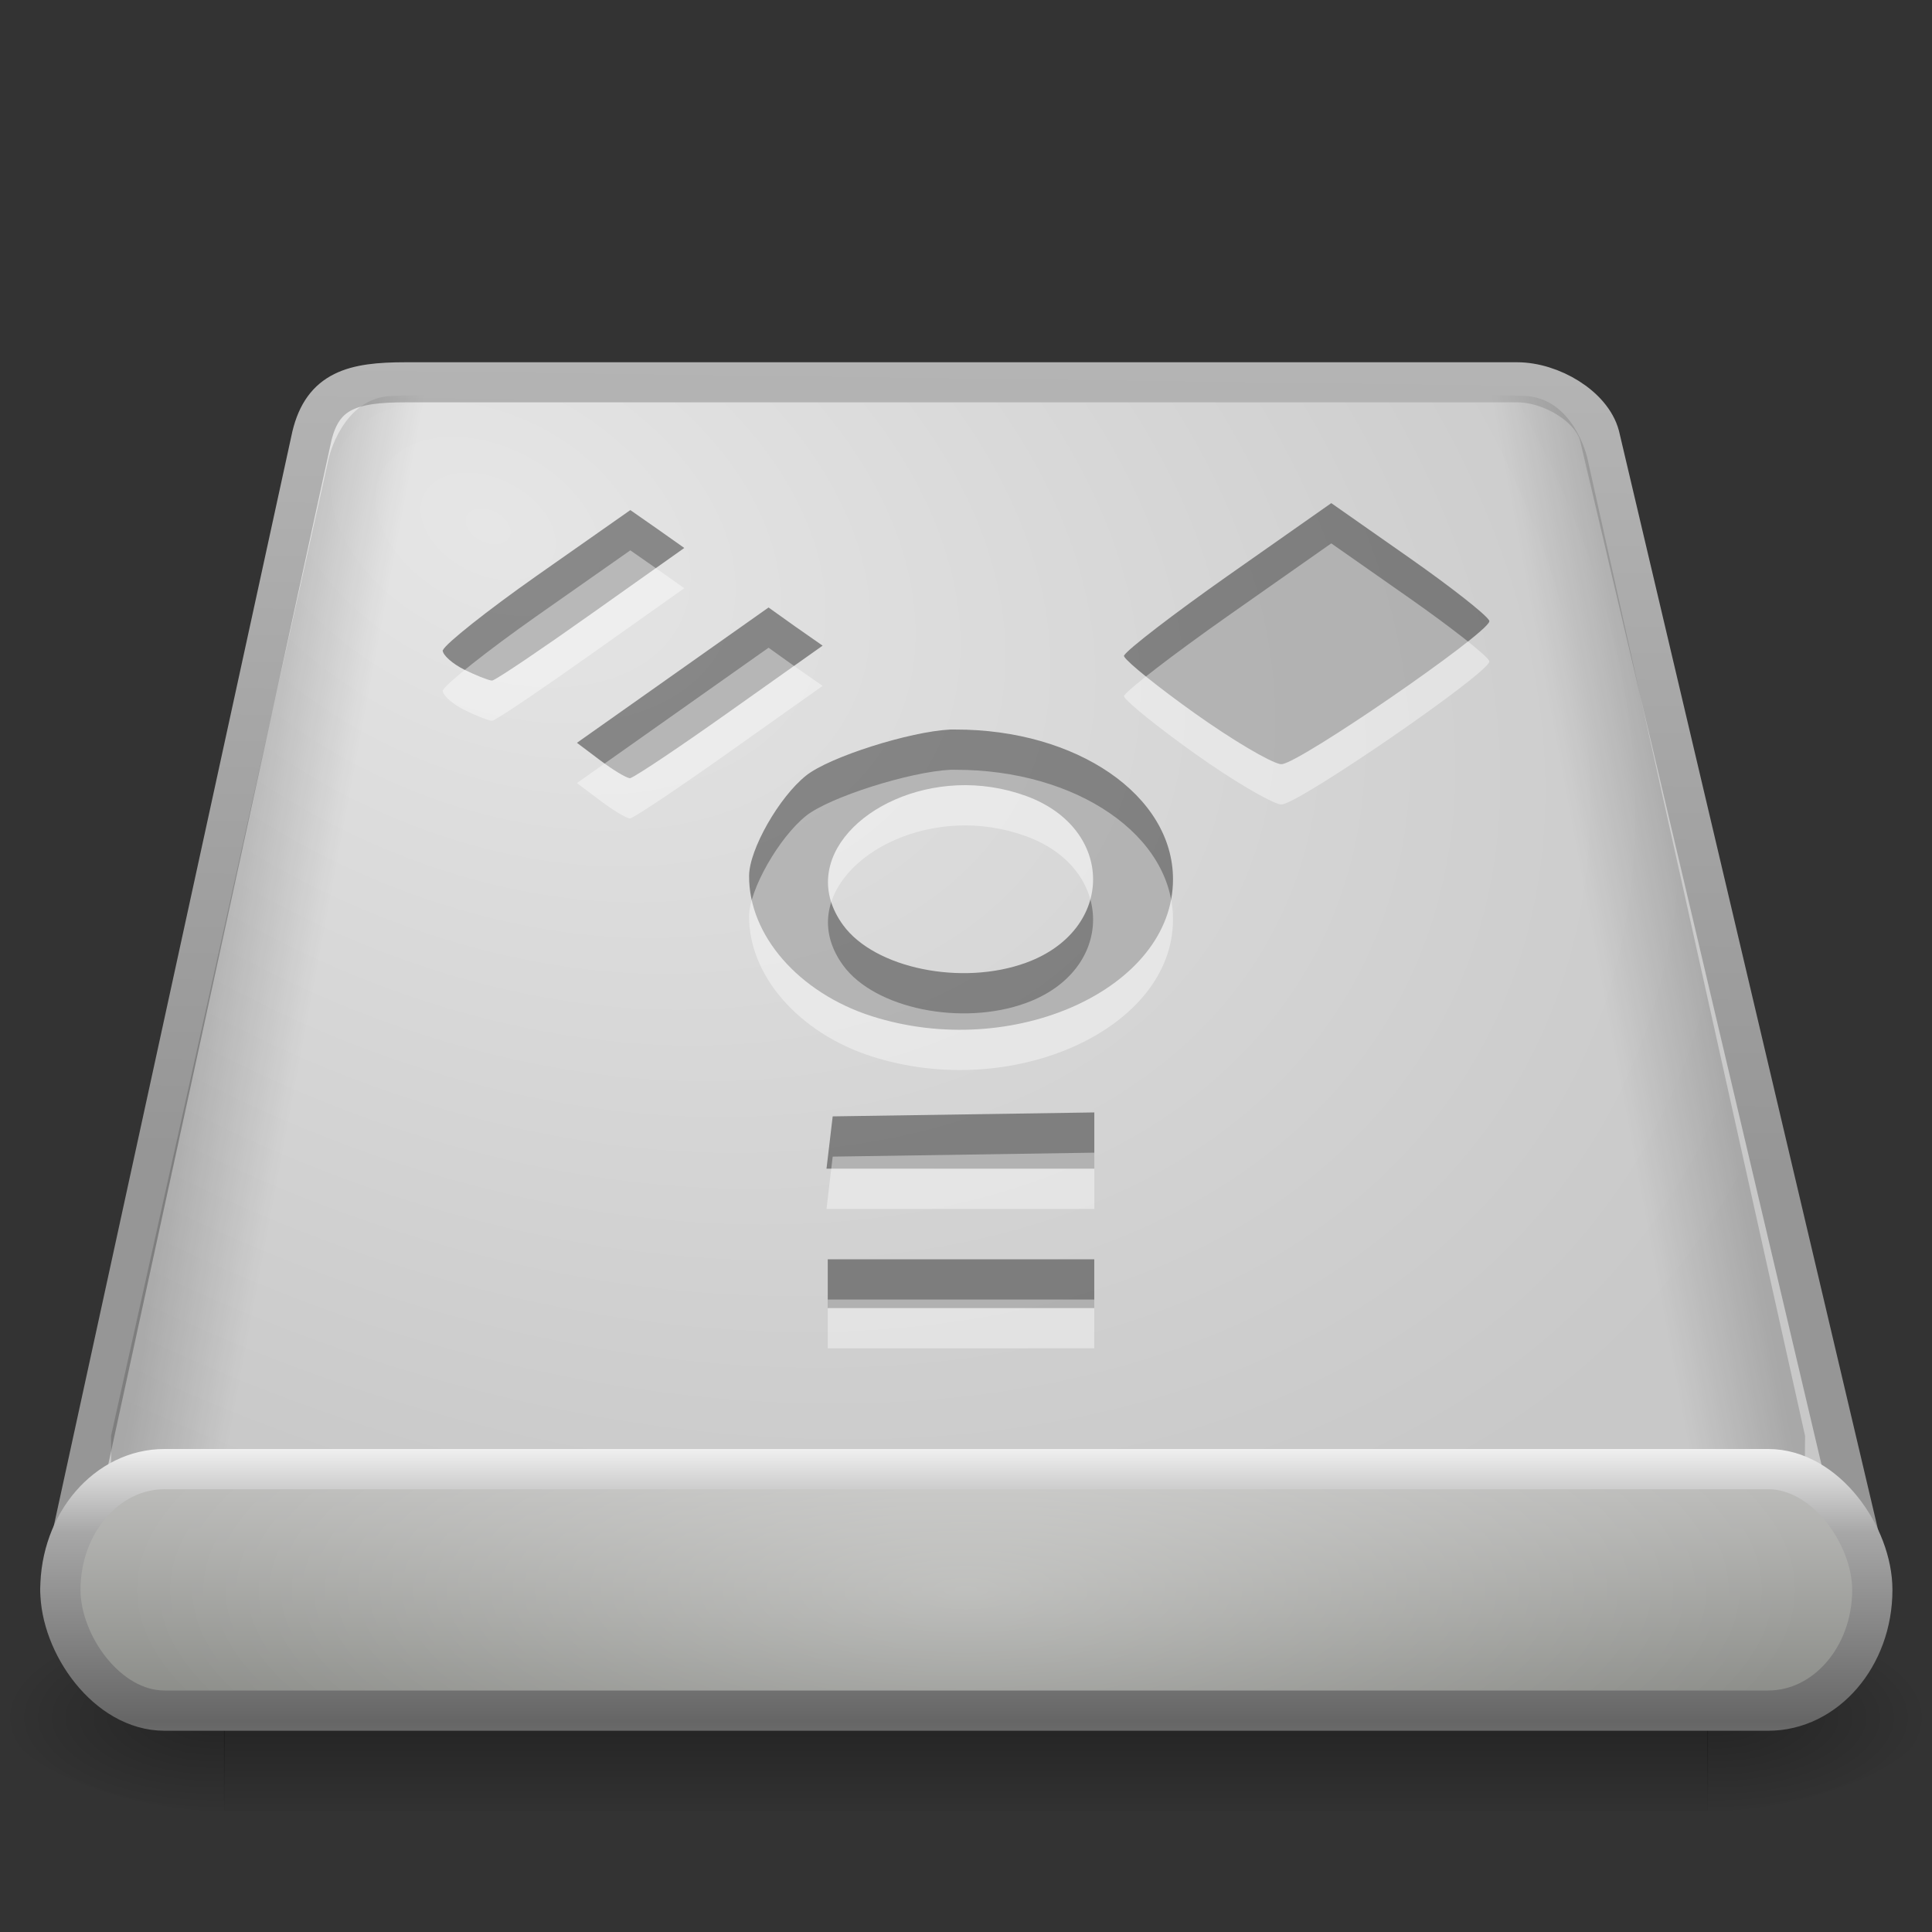 <?xml version="1.0" encoding="UTF-8" standalone="no"?>
<!-- Created with Inkscape (http://www.inkscape.org/) -->

<svg
   xmlns:svg="http://www.w3.org/2000/svg"
   xmlns="http://www.w3.org/2000/svg"
   xmlns:xlink="http://www.w3.org/1999/xlink"
   version="1.1"
   width="48"
   height="48"
   id="svg3893">
  <rect width="100%" height="100%" fill="#333333" stroke="none"/>
  <defs
     id="defs3895">
    <linearGradient
       x1="302.857"
       y1="366.648"
       x2="302.857"
       y2="609.505"
       id="linearGradient3209"
       xlink:href="#linearGradient5048"
       gradientUnits="userSpaceOnUse"
       gradientTransform="matrix(0.076,0,0,0.021,-3.597,32.451)" />
    <linearGradient
       id="linearGradient5048">
      <stop
         id="stop5050"
         style="stop-color:#000000;stop-opacity:0"
         offset="0" />
      <stop
         id="stop5056"
         style="stop-color:#000000;stop-opacity:1"
         offset="0.5" />
      <stop
         id="stop5052"
         style="stop-color:#000000;stop-opacity:0"
         offset="1" />
    </linearGradient>
    <radialGradient
       cx="605.714"
       cy="486.648"
       r="117.143"
       fx="605.714"
       fy="486.648"
       id="radialGradient2939"
       xlink:href="#linearGradient5060"
       gradientUnits="userSpaceOnUse"
       gradientTransform="matrix(0.045,0,0,0.021,15.389,32.451)" />
    <linearGradient
       id="linearGradient5060">
      <stop
         id="stop5062"
         style="stop-color:#000000;stop-opacity:1"
         offset="0" />
      <stop
         id="stop5064"
         style="stop-color:#000000;stop-opacity:0"
         offset="1" />
    </linearGradient>
    <radialGradient
       cx="605.714"
       cy="486.648"
       r="117.143"
       fx="605.714"
       fy="486.648"
       id="radialGradient2936"
       xlink:href="#linearGradient5060"
       gradientUnits="userSpaceOnUse"
       gradientTransform="matrix(-0.045,0,0,0.021,32.611,32.451)" />
    <radialGradient
       cx="11.734"
       cy="8.49"
       r="23.048"
       fx="11.734"
       fy="8.49"
       id="radialGradient2927"
       xlink:href="#linearGradient7056"
       gradientUnits="userSpaceOnUse"
       gradientTransform="matrix(1.377,0.697,-0.468,0.924,-0.049,-2.939)" />
    <linearGradient
       id="linearGradient7056">
      <stop
         id="stop7064"
         style="stop-color:#e6e6e6;stop-opacity:1"
         offset="0" />
      <stop
         id="stop7060"
         style="stop-color:#c8c8c8;stop-opacity:1"
         offset="1" />
    </linearGradient>
    <linearGradient
       x1="17.814"
       y1="29.797"
       x2="18.073"
       y2="10"
       id="linearGradient2929"
       xlink:href="#linearGradient3484"
       gradientUnits="userSpaceOnUse"
       gradientTransform="translate(0,-1)" />
    <linearGradient
       id="linearGradient3484">
      <stop
         id="stop3486"
         style="stop-color:#969696;stop-opacity:1"
         offset="0" />
      <stop
         id="stop3488"
         style="stop-color:#b4b4b4;stop-opacity:1"
         offset="1" />
    </linearGradient>
    <linearGradient
       x1="-59.202"
       y1="48.915"
       x2="-54.885"
       y2="50.292"
       id="linearGradient2990"
       xlink:href="#linearGradient7406"
       gradientUnits="userSpaceOnUse"
       gradientTransform="matrix(0.555,-0.014,0.021,0.826,37.575,-19.688)" />
    <linearGradient
       id="linearGradient7406">
      <stop
         id="stop7408"
         style="stop-color:#000000;stop-opacity:0.402"
         offset="0" />
      <stop
         id="stop7410"
         style="stop-color:#000000;stop-opacity:0"
         offset="1" />
    </linearGradient>
    <linearGradient
       x1="-59.202"
       y1="48.915"
       x2="-54.885"
       y2="50.292"
       id="linearGradient3056"
       xlink:href="#linearGradient7406-4"
       gradientUnits="userSpaceOnUse"
       gradientTransform="matrix(-0.555,-0.014,-0.021,0.826,10.031,-19.688)" />
    <linearGradient
       id="linearGradient7406-4">
      <stop
         id="stop7408-1"
         style="stop-color:#000000;stop-opacity:0.402"
         offset="0" />
      <stop
         id="stop7410-5"
         style="stop-color:#000000;stop-opacity:0"
         offset="1" />
    </linearGradient>
    <linearGradient
       x1="-56.731"
       y1="66.838"
       x2="-56.731"
       y2="74.808"
       id="linearGradient2982-9"
       xlink:href="#linearGradient4234-7"
       gradientUnits="userSpaceOnUse"
       gradientTransform="matrix(0.791,0,0,0.918,68.898,-24.429)" />
    <linearGradient
       id="linearGradient4234-7">
      <stop
         id="stop4236-2"
         style="stop-color:#bcbcba;stop-opacity:1"
         offset="0" />
      <stop
         id="stop4238-0-5"
         style="stop-color:#787a75;stop-opacity:1"
         offset="1" />
    </linearGradient>
    <linearGradient
       x1="18.094"
       y1="39.789"
       x2="18.094"
       y2="46.001"
       id="linearGradient2984-8"
       xlink:href="#linearGradient3385-9"
       gradientUnits="userSpaceOnUse"
       gradientTransform="matrix(0.948,0,0,1.09,1.265,-7.382)"
       spreadMethod="reflect" />
    <linearGradient
       id="linearGradient3385-9">
      <stop
         id="stop3387-0"
         style="stop-color:#f0f0f0;stop-opacity:1"
         offset="0" />
      <stop
         id="stop3389-2"
         style="stop-color:#a7a7a7;stop-opacity:1"
         offset="0.309" />
      <stop
         id="stop3391-4"
         style="stop-color:#666666;stop-opacity:1"
         offset="1" />
    </linearGradient>
    <linearGradient
       id="linearGradient6310-8-8-4">
      <stop
         id="stop6312-6-0-4"
         style="stop-color:#ffffff;stop-opacity:1"
         offset="0" />
      <stop
         id="stop6314-6-2-3"
         style="stop-color:#ffffff;stop-opacity:0"
         offset="1" />
    </linearGradient>
    <radialGradient
       cx="24"
       cy="42"
       r="21"
       fx="24"
       fy="42"
       id="radialGradient3891"
       xlink:href="#linearGradient6310-8-8-4"
       gradientUnits="userSpaceOnUse"
       gradientTransform="matrix(1,-1.0652117e-8,2.7812622e-8,0.357,1.07e-6,24.5)" />
  </defs>
  <g
     id="layer1">
    <g
       id="layer1-1">
      <rect
         width="36.869"
         height="5"
         x="5.565"
         y="40"
         id="rect2723"
         style="opacity:0.3;fill:url(#linearGradient3209);fill-opacity:1;fill-rule:nonzero;stroke:none;stroke-width:0.5;marker:none;visibility:visible;display:inline;overflow:visible" />
      <path
         d="m 42.417,40 c 0,0 0,5 0,5 C 44.726,45.009 48,43.88 48,42.5 48,41.12 45.423,40 42.417,40 z"
         id="path2725"
         style="opacity:0.3;fill:url(#radialGradient2939);fill-opacity:1;fill-rule:nonzero;stroke:none;stroke-width:0.5;marker:none;visibility:visible;display:inline;overflow:visible" />
      <path
         d="m 5.583,40 c 0,0 0,5 0,5 C 3.274,45.009 0,43.88 0,42.5 0,41.12 2.577,40 5.583,40 z"
         id="path2727"
         style="opacity:0.3;fill:url(#radialGradient2936);fill-opacity:1;fill-rule:nonzero;stroke:none;stroke-width:1;marker:none;visibility:visible;display:inline;overflow:visible" />
      <path
         d="M 46.5,39.5 39.74,10.828 c -0.193,-0.734 -1.201,-1.33 -2.049,-1.33 l -27.617,0 c -1.303,0 -2.049,0.199 -2.324,1.33 L 1.5,39.5"
         id="path6345"
         style="fill:url(#radialGradient2927);fill-opacity:1;fill-rule:nonzero;stroke:url(#linearGradient2929);stroke-width:0.996;stroke-linecap:round;stroke-linejoin:round;stroke-miterlimit:4;stroke-opacity:1;stroke-dasharray:none;stroke-dashoffset:0;marker:none;visibility:visible;display:inline;overflow:visible;enable-background:accumulate" />
      <path
         d="M 9.75,9.836 C 8.511,9.867 8.169,11.376 8.169,11.376 L 2.758,35.678 c 0.032,1.643 -0.129,1.7 0.243,2.117 0.003,0.009 -0.002,0.022 7.866e-4,0.031 0.299,0.981 0.949,1.664 1.702,1.645 L 32.628,38.769 c 1.004,-0.025 1.774,-1.271 1.736,-2.795 -0.013,-0.496 -0.122,-0.94 -0.283,-1.337 l 0.236,-0.506 c -4.3e-4,-0.017 -10e-4,-0.031 -0.022,-0.031 L 27.381,10.923 c -1e-6,0 -0.358,-1.523 -1.615,-1.491 -1.234,0.031 -14.801,0.373 -16.016,0.403 z"
         id="path6434"
         style="opacity:0.4;fill:url(#linearGradient2990);fill-opacity:1;fill-rule:nonzero;stroke:none;stroke-width:0.494;marker:none;visibility:visible;display:inline;overflow:visible;enable-background:accumulate" />
      <path
         d="m 37.856,9.836 c 1.239,0.031 1.58,1.54 1.58,1.54 l 5.411,24.302 c -0.032,1.643 0.129,1.7 -0.243,2.117 -0.003,0.009 0.002,0.022 -7.87e-4,0.031 -0.299,0.981 -0.949,1.664 -1.702,1.645 l -27.924,-0.703 c -1.004,-0.025 -1.774,-1.271 -1.736,-2.795 0.013,-0.496 0.122,-0.94 0.283,-1.337 l -0.236,-0.506 c 4.3e-4,-0.017 0.001,-0.031 0.022,-0.031 L 20.225,10.923 c 1e-6,0 0.358,-1.523 1.615,-1.491 1.234,0.031 14.801,0.373 16.016,0.403 z"
         id="path6434-5"
         style="opacity:0.4;fill:url(#linearGradient3056);fill-opacity:1;fill-rule:nonzero;stroke:none;stroke-width:0.494;marker:none;visibility:visible;display:inline;overflow:visible;enable-background:accumulate" />
      <rect
         width="45.017"
         height="6"
         rx="2.587"
         ry="3"
         x="1.5"
         y="36.5"
         id="rect2526"
         style="fill:url(#linearGradient2982-9);fill-opacity:1;fill-rule:nonzero;stroke:url(#linearGradient2984-8);stroke-width:1;stroke-linecap:round;stroke-linejoin:round;stroke-miterlimit:4;stroke-opacity:1;stroke-dasharray:none;stroke-dashoffset:0;marker:none;visibility:visible;display:inline;overflow:visible;enable-background:accumulate" />
      <rect
         width="42"
         height="5"
         x="3"
         y="37"
         id="rect6300-3"
         style="opacity:0.3;fill:url(#radialGradient3891);fill-opacity:1;stroke:none" />
    </g>
    <path
       d="m 33.075,12.5 -2.575,1.808 c -1.35,0.95 -2.466,1.811 -2.568,1.971 -0.003,0.005 -0.007,0.013 -0.008,0.016 8.8e-5,8.09e-4 -1.86e-4,0.004 0,0.005 5.78e-4,0.002 0.007,0.009 0.008,0.011 5.58e-4,0.001 -6.86e-4,0.004 0,0.005 0.091,0.151 0.849,0.763 1.763,1.413 0.929,0.661 1.855,1.206 2.116,1.256 0.006,0.001 0.018,-4.13e-4 0.023,0 0.002,6.6e-5 0.006,0 0.008,0 0.002,0 0.006,9.8e-5 0.008,0 0.47,-0.05 5.043,-3.195 5.151,-3.541 5.88e-4,-0.003 0,-0.009 0,-0.011 -1.07e-4,-8.48e-4 2.16e-4,-0.004 0,-0.005 -3.23e-4,-9.98e-4 4.31e-4,-0.004 0,-0.005 -0.002,-0.003 -0.005,-0.012 -0.008,-0.016 -0.112,-0.169 -0.951,-0.827 -1.955,-1.532 L 33.075,12.5 z m -17.415,0.173 -2.33,1.635 c -1.241,0.873 -2.26,1.686 -2.323,1.841 -3.82e-4,0.001 -0.007,0.004 -0.008,0.005 -1.27e-4,9.88e-4 0,0.004 0,0.005 0,0.116 0.244,0.334 0.544,0.482 0.272,0.134 0.555,0.245 0.659,0.265 0.002,2.8e-4 0.006,-2.38e-4 0.008,0 0.003,3.47e-4 0.013,-1.24e-4 0.015,0 7.04e-4,-9e-5 0.007,1.73e-4 0.008,0 0.003,-0.001 0.011,-0.004 0.015,-0.005 0.187,-0.085 1.234,-0.792 2.43,-1.641 l 2.323,-1.646 -0.667,-0.471 -0.675,-0.471 z m 3.434,2.42 -2.384,1.684 -2.376,1.678 0.583,0.439 c 0.306,0.23 0.622,0.421 0.721,0.439 0.002,1.98e-4 0.006,-9.1e-5 0.008,0 6.07e-4,0 0.007,9e-5 0.008,0 9.79e-4,-2.64e-4 0.007,3.63e-4 0.008,0 0.001,-4.45e-4 0.006,-0.005 0.008,-0.005 0.18,-0.075 1.239,-0.785 2.445,-1.641 l 2.323,-1.646 -0.675,-0.471 -0.667,-0.476 z m 4.515,3.032 c -1.006,0.05 -2.995,0.678 -3.58,1.142 -0.672,0.535 -1.414,1.836 -1.418,2.491 -0.01,1.479 1.235,2.907 3.043,3.487 3.508,1.125 7.489,-0.683 7.489,-3.4 0,-2.084 -2.391,-3.726 -5.412,-3.72 -0.037,7.4e-5 -0.082,-0.002 -0.123,0 z m 0.176,1.386 c 0.556,-0.024 1.138,0.057 1.709,0.265 2.218,0.81 2.218,3.332 0,4.142 -1.6,0.585 -3.761,0.14 -4.545,-0.931 -1.187,-1.622 0.602,-3.378 2.836,-3.476 z m 3.403,8.127 -3.25,0.049 -3.25,0.049 -0.077,0.65 -0.077,0.65 3.327,0 3.327,0 0,-0.698 0,-0.698 z m -6.623,3.649 0,0.606 0,0.606 3.311,0 3.311,0 0,-0.606 0,-0.606 -3.311,0 -3.311,0 z"
       id="path2594"
       style="opacity:0.4;fill:#000000;fill-opacity:1;stroke:none" />
    <path
       d="m 33.075,13.5 -2.575,1.808 c -1.35,0.95 -2.466,1.811 -2.568,1.971 -0.003,0.005 -0.007,0.013 -0.008,0.016 8.8e-5,8.09e-4 -1.86e-4,0.004 0,0.005 5.78e-4,0.002 0.007,0.009 0.008,0.011 5.58e-4,0.001 -6.86e-4,0.004 0,0.005 0.091,0.151 0.849,0.763 1.763,1.413 0.929,0.661 1.855,1.206 2.116,1.256 0.006,0.001 0.018,-4.13e-4 0.023,0 0.002,6.6e-5 0.006,0 0.008,0 0.002,0 0.006,9.8e-5 0.008,0 0.47,-0.05 5.043,-3.195 5.151,-3.541 5.88e-4,-0.003 0,-0.009 0,-0.011 -1.07e-4,-8.48e-4 2.16e-4,-0.004 0,-0.005 -3.23e-4,-9.98e-4 4.31e-4,-0.004 0,-0.005 -0.002,-0.003 -0.005,-0.012 -0.008,-0.016 -0.112,-0.169 -0.951,-0.827 -1.955,-1.532 L 33.075,13.5 z m -17.415,0.173 -2.33,1.635 c -1.241,0.873 -2.26,1.686 -2.323,1.841 -3.82e-4,0.001 -0.007,0.004 -0.008,0.005 -1.27e-4,9.88e-4 0,0.004 0,0.005 0,0.116 0.244,0.334 0.544,0.482 0.272,0.134 0.555,0.245 0.659,0.265 0.002,2.8e-4 0.006,-2.38e-4 0.008,0 0.003,3.47e-4 0.013,-1.24e-4 0.015,0 7.04e-4,-9e-5 0.007,1.73e-4 0.008,0 0.003,-0.001 0.011,-0.004 0.015,-0.005 0.187,-0.085 1.234,-0.792 2.43,-1.641 l 2.323,-1.646 -0.667,-0.471 -0.675,-0.471 z m 3.434,2.42 -2.384,1.684 -2.376,1.678 0.583,0.439 c 0.306,0.23 0.622,0.421 0.721,0.439 0.002,1.98e-4 0.006,-9.1e-5 0.008,0 6.07e-4,0 0.007,9e-5 0.008,0 9.79e-4,-2.64e-4 0.007,3.63e-4 0.008,0 0.001,-4.45e-4 0.006,-0.005 0.008,-0.005 0.18,-0.075 1.239,-0.785 2.445,-1.641 l 2.323,-1.646 -0.675,-0.471 -0.667,-0.476 z m 4.515,3.032 c -1.006,0.05 -2.995,0.678 -3.58,1.142 -0.672,0.535 -1.414,1.836 -1.418,2.491 -0.01,1.479 1.235,2.907 3.043,3.487 3.508,1.125 7.489,-0.683 7.489,-3.4 0,-2.084 -2.391,-3.726 -5.412,-3.72 -0.037,7.4e-5 -0.082,-0.002 -0.123,0 z m 0.176,1.386 c 0.556,-0.024 1.138,0.057 1.709,0.265 2.218,0.81 2.218,3.332 0,4.142 -1.6,0.585 -3.761,0.14 -4.545,-0.931 -1.187,-1.622 0.602,-3.378 2.836,-3.476 z m 3.403,8.127 -3.25,0.049 -3.25,0.049 -0.077,0.65 -0.077,0.65 3.327,0 3.327,0 0,-0.698 0,-0.698 z m -6.623,3.649 0,0.606 0,0.606 3.311,0 3.311,0 0,-0.606 0,-0.606 -3.311,0 -3.311,0 z"
       id="path2594-0"
       style="opacity:0.4;fill:#ffffff;fill-opacity:1;stroke:none" />
  </g>
</svg>
